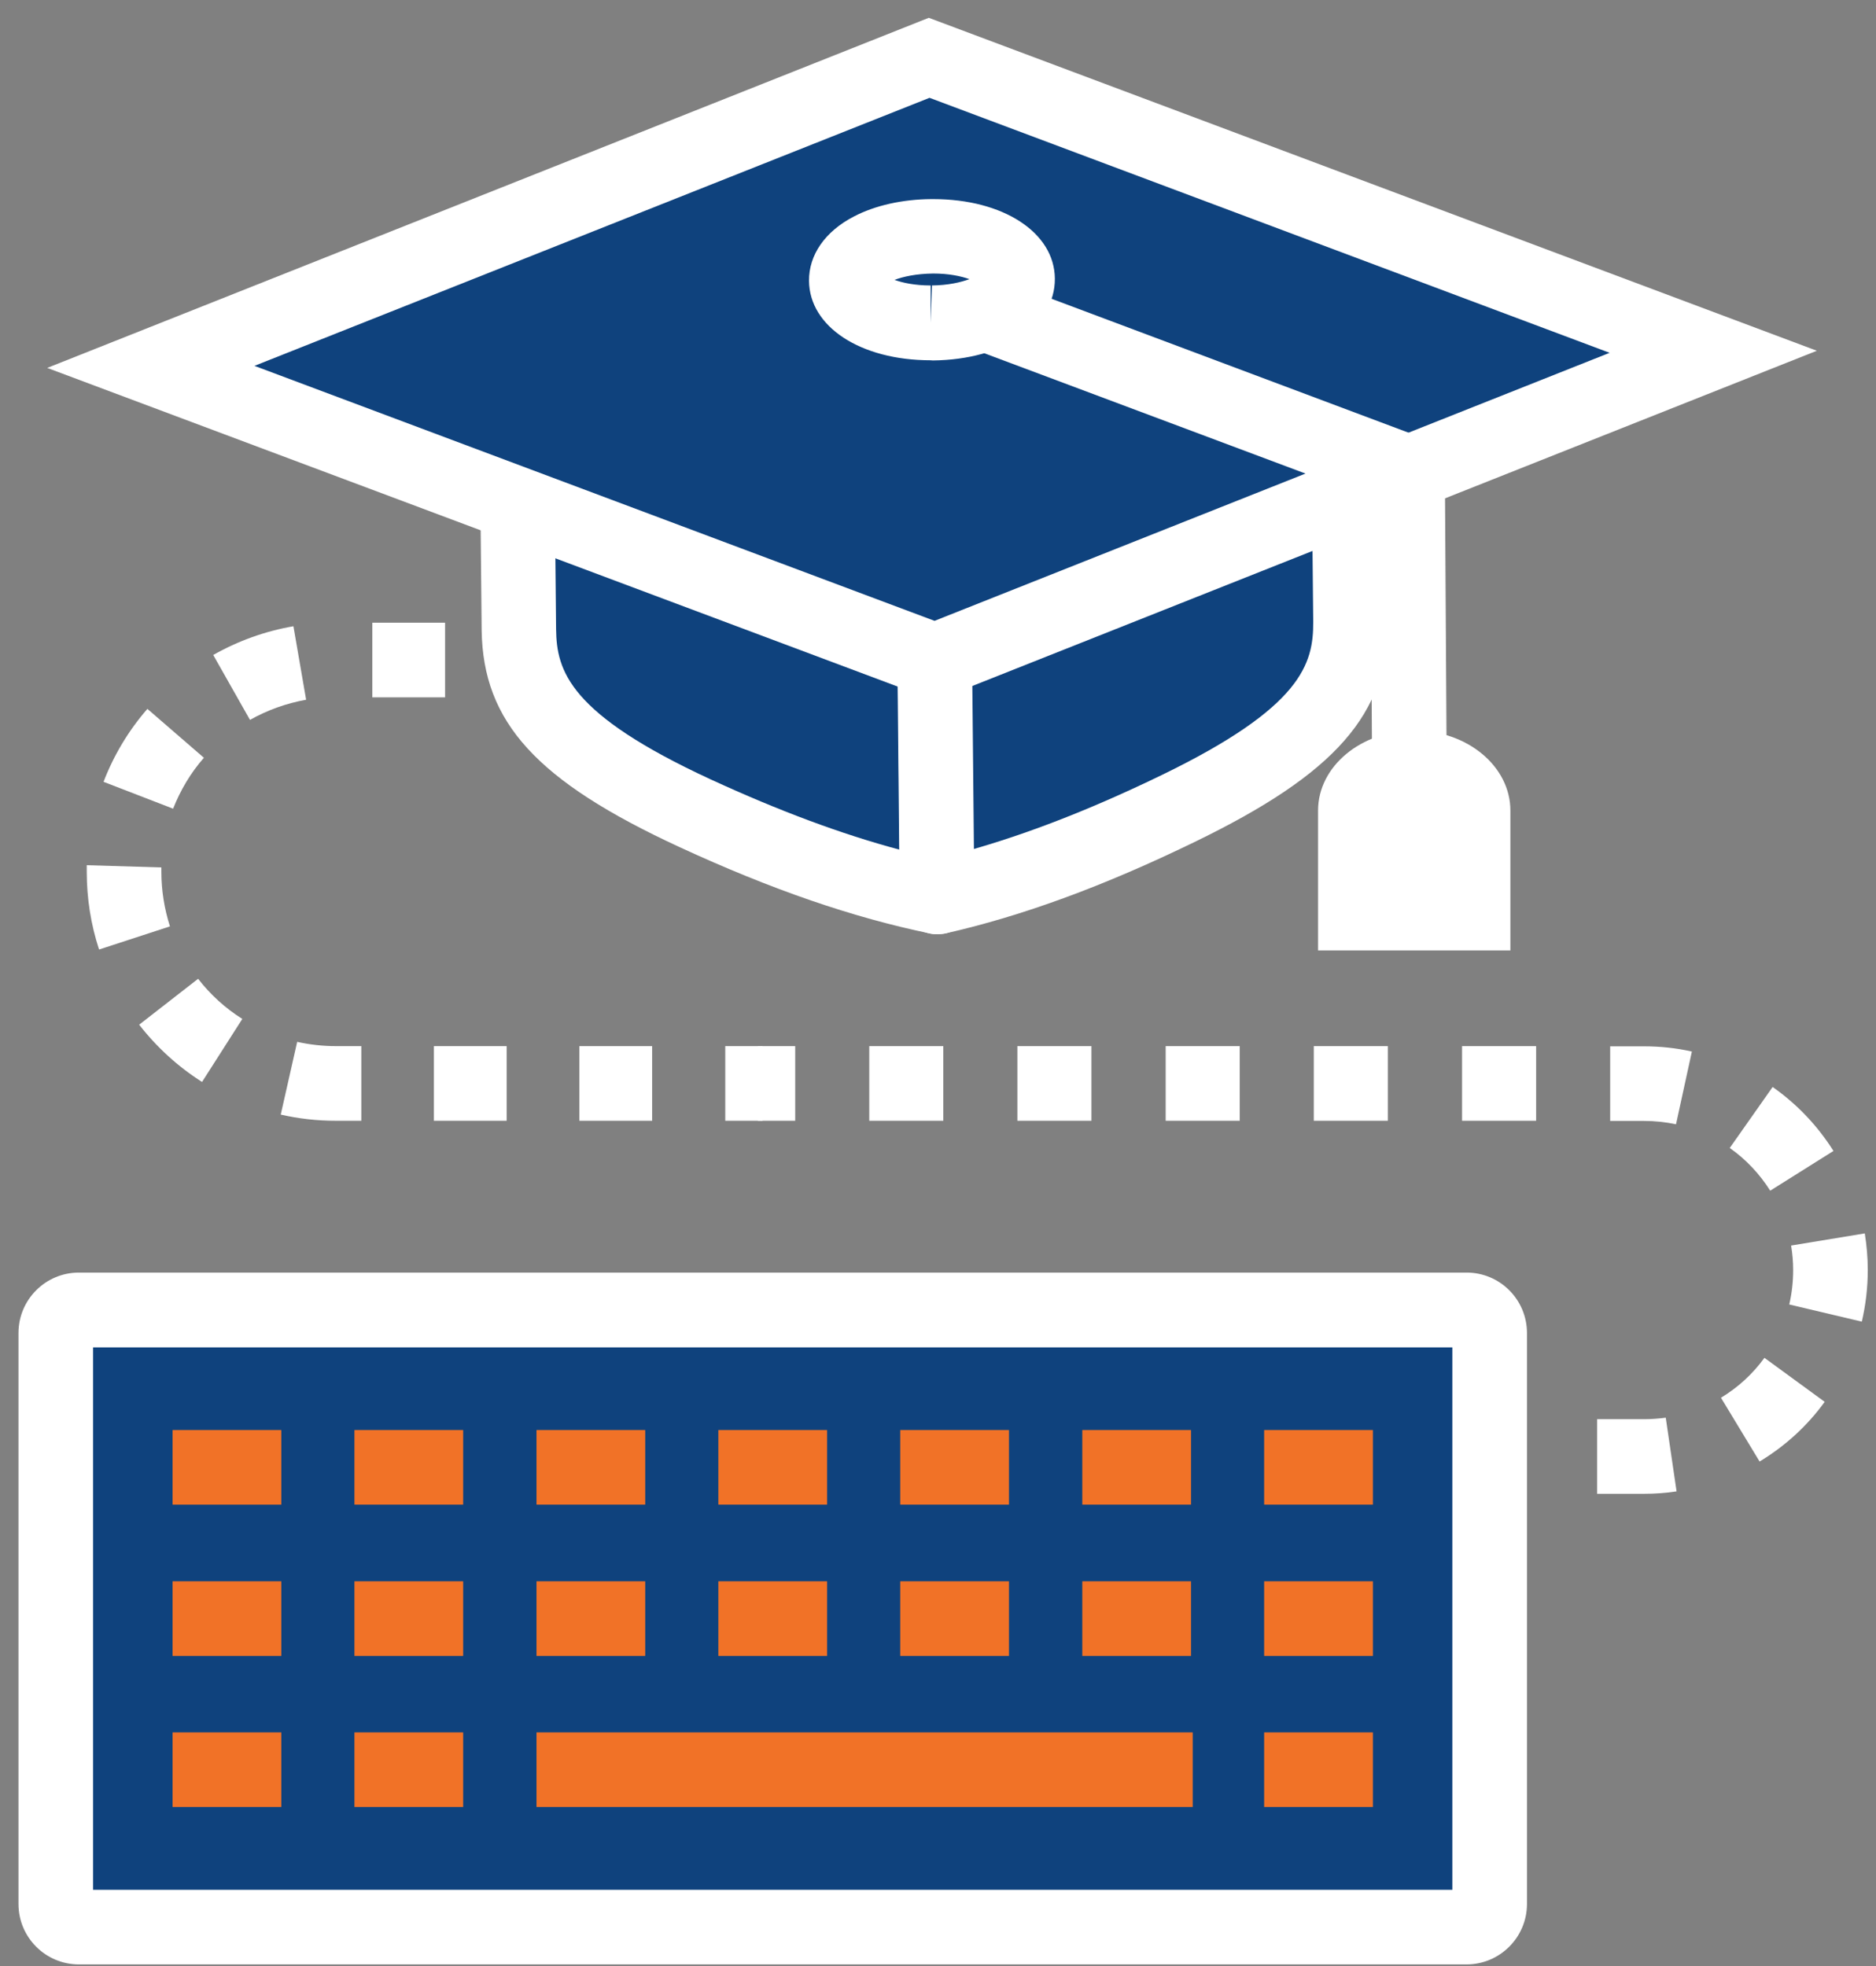 <svg width="83" height="87" viewBox="0 0 83 87" fill="none" xmlns="http://www.w3.org/2000/svg">
<rect x="0" y="0" width="83" height="87" fill="#808080" stroke="none"/>
<path d="M65.908 84.24C65.908 84.81 65.446 85.264 64.885 85.264H3.492C2.931 85.264 2.469 84.802 2.469 84.24V58.978C2.469 58.417 2.931 57.955 3.492 57.955H64.885C65.446 57.955 65.908 58.409 65.908 58.978V84.24Z" fill="#0F427D"/>
<path d="M64.885 86.914H3.492C2.015 86.914 0.818 85.718 0.818 84.24V58.978C0.818 57.501 2.015 56.304 3.492 56.304H64.885C66.362 56.304 67.558 57.501 67.558 58.978V84.24C67.558 85.718 66.353 86.914 64.885 86.914ZM4.119 83.613H64.257V59.614H4.119V83.613Z" fill="white"/>
<path d="M12.446 63.27H7.635V66.572H12.446V63.27Z" fill="#F17227"/>
<path d="M20.492 63.27H15.681V66.571H20.492V63.27Z" fill="#F17227"/>
<path d="M28.547 63.27H23.736V66.571H28.547V63.27Z" fill="#F17227"/>
<path d="M36.594 63.27H31.782V66.571H36.594V63.27Z" fill="#F17227"/>
<path d="M44.641 63.27H39.829V66.571H44.641V63.27Z" fill="#F17227"/>
<path d="M52.695 63.27H47.884V66.571H52.695V63.27Z" fill="#F17227"/>
<path d="M60.742 63.27H55.93V66.571H60.742V63.27Z" fill="#F17227"/>
<path d="M12.446 69.963H7.635V73.264H12.446V69.963Z" fill="#F17227"/>
<path d="M20.492 69.963H15.681V73.264H20.492V69.963Z" fill="#F17227"/>
<path d="M28.547 69.963H23.736V73.264H28.547V69.963Z" fill="#F17227"/>
<path d="M36.594 69.963H31.782V73.264H36.594V69.963Z" fill="#F17227"/>
<path d="M44.641 69.963H39.829V73.264H44.641V69.963Z" fill="#F17227"/>
<path d="M52.695 69.963H47.884V73.264H52.695V69.963Z" fill="#F17227"/>
<path d="M60.742 69.963H55.93V73.264H60.742V69.963Z" fill="#F17227"/>
<path d="M12.446 76.648H7.635V79.949H12.446V76.648Z" fill="#F17227"/>
<path d="M20.492 76.648H15.681V79.949H20.492V76.648Z" fill="#F17227"/>
<path d="M52.77 76.648H23.736V79.949H52.77V76.648Z" fill="#F17227"/>
<path d="M60.742 76.648H55.93V79.949H60.742V76.648Z" fill="#F17227"/>
<path d="M30.99 27.552H29.34V30.853H30.99V27.552Z" fill="white"/>
<path d="M28.853 49.587H25.634V46.285H28.853V49.587ZM22.416 49.587H19.197V46.285H22.416V49.587ZM15.986 49.587H14.856C14.031 49.587 13.214 49.496 12.421 49.314L13.148 46.096C13.7 46.219 14.278 46.285 14.856 46.285H15.986V49.587ZM8.939 47.87C7.874 47.193 6.933 46.335 6.157 45.336L8.765 43.306C9.31 44.008 9.97 44.61 10.721 45.081L8.939 47.87ZM4.383 42.011C4.02 40.905 3.838 39.749 3.838 38.569C3.838 38.47 3.838 38.371 3.838 38.28L7.14 38.379V38.577C7.14 39.403 7.272 40.211 7.519 40.987L4.383 42.011ZM7.659 35.78L4.581 34.591C5.035 33.411 5.687 32.322 6.521 31.364L9.021 33.527C8.435 34.195 7.981 34.962 7.659 35.78ZM11.06 31.851L9.434 28.979C10.54 28.352 11.736 27.923 12.982 27.708L13.544 30.96C12.669 31.117 11.835 31.414 11.06 31.851ZM26.121 30.853H22.902V27.552H26.121V30.853ZM19.692 30.853H16.473V27.552H19.692V30.853Z" fill="white"/>
<path d="M33.739 46.285H32.088V49.587H33.739V46.285Z" fill="white"/>
<path d="M35.182 46.285H33.532V49.587H35.182V46.285Z" fill="white"/>
<path d="M72.733 66.092H70.662V62.791H72.733C73.055 62.791 73.385 62.766 73.698 62.725L74.177 65.985C73.698 66.059 73.212 66.092 72.733 66.092ZM77.85 64.664L76.141 61.842C76.892 61.388 77.544 60.794 78.064 60.076L80.73 62.023C79.954 63.096 78.98 63.98 77.85 64.664ZM82.372 58.475L79.162 57.716C79.277 57.22 79.335 56.709 79.335 56.189C79.335 55.826 79.302 55.462 79.244 55.108L82.504 54.571C82.587 55.099 82.636 55.636 82.636 56.181C82.636 56.965 82.546 57.732 82.372 58.475ZM78.32 52.681C77.85 51.939 77.247 51.295 76.529 50.791L78.427 48.093C79.508 48.852 80.416 49.809 81.118 50.923L78.32 52.681ZM74.152 49.743C73.69 49.644 73.212 49.595 72.733 49.595H71.239V46.294H72.733C73.451 46.294 74.161 46.368 74.854 46.525L74.152 49.743ZM67.963 49.587H64.686V46.285H67.963V49.587ZM61.402 49.587H58.126V46.285H61.402V49.587ZM54.849 49.587H51.573V46.285H54.849V49.587ZM48.288 49.587H45.012V46.285H48.288V49.587ZM41.735 49.587H38.459V46.285H41.735V49.587Z" fill="white"/>
<path d="M67.369 62.791H65.718V66.092H67.369V62.791Z" fill="white"/>
<path d="M41.224 12.87C37.766 12.903 34.308 12.936 30.842 12.969C26.394 13.092 22.82 15.651 22.87 18.647C22.903 21.717 22.927 24.787 22.96 27.857C23.002 30.836 24.495 33.089 30.759 35.977C34.49 37.702 38.063 38.973 41.48 39.675L41.224 12.87Z" fill="#0F427D"/>
<path d="M41.48 41.334C41.372 41.334 41.257 41.325 41.15 41.301C37.741 40.599 34.118 39.353 30.066 37.48C23.744 34.558 21.368 31.959 21.31 27.882L21.219 18.663C21.153 14.702 25.362 11.467 30.801 11.318L41.207 11.219C41.216 11.219 41.216 11.219 41.224 11.219C42.132 11.219 42.866 11.945 42.874 12.853L43.13 39.667C43.139 40.162 42.916 40.641 42.528 40.954C42.231 41.202 41.859 41.334 41.48 41.334ZM39.582 14.537L30.85 14.619C27.095 14.727 24.487 16.815 24.512 18.622L24.603 27.84C24.627 29.681 25.172 31.587 31.444 34.484C34.473 35.879 37.221 36.902 39.804 37.595L39.582 14.537Z" fill="white"/>
<path d="M41.199 12.87C44.657 12.836 48.123 12.803 51.581 12.771C56.029 12.803 59.653 15.296 59.661 18.292C59.694 21.362 59.719 24.432 59.752 27.502C59.768 30.489 58.316 32.759 52.109 35.771C48.412 37.57 44.864 38.907 41.455 39.675L41.199 12.87Z" fill="#0F427D"/>
<path d="M41.455 41.334C41.084 41.334 40.729 41.21 40.432 40.979C40.044 40.665 39.813 40.203 39.804 39.7L39.549 12.886C39.54 11.978 40.275 11.227 41.183 11.219L51.565 11.12C57.028 11.161 61.295 14.314 61.311 18.292L61.402 27.494C61.419 31.579 59.1 34.228 52.827 37.265C48.817 39.213 45.218 40.533 41.818 41.301C41.703 41.317 41.579 41.334 41.455 41.334ZM42.866 14.504L43.089 37.562C45.664 36.819 48.396 35.746 51.392 34.294C57.606 31.282 58.109 29.367 58.101 27.518L58.01 18.308C58.002 16.493 55.353 14.454 51.565 14.421L42.866 14.504Z" fill="white"/>
<path d="M41.364 29.235L6.677 16.228L41.108 2.553L75.803 15.56L41.364 29.235Z" fill="#0F427D"/>
<path d="M41.381 31.001L2.089 16.278L41.092 0.788L80.383 15.519L41.381 31.001ZM11.258 16.187L41.347 27.469L71.215 15.61L41.125 4.328L11.258 16.187Z" fill="white"/>
<path d="M60.709 34.673L60.634 22.03L39.598 14.149L40.753 11.054L63.919 19.744L64.01 34.657L60.709 34.673Z" fill="white"/>
<path d="M45.012 12.333C45.02 13.398 43.336 14.264 41.24 14.289C39.152 14.306 37.452 13.464 37.436 12.407C37.427 11.351 39.111 10.476 41.199 10.46C43.295 10.435 45.003 11.277 45.012 12.333Z" fill="#0F427D"/>
<path d="M41.174 15.94C38.079 15.94 35.81 14.463 35.793 12.424C35.785 11.277 36.503 10.237 37.782 9.577C38.715 9.09 39.928 8.818 41.199 8.809H41.29C44.385 8.809 46.654 10.287 46.67 12.325C46.687 14.396 44.417 15.915 41.265 15.948L41.174 15.94ZM39.573 12.383C39.944 12.515 40.481 12.63 41.174 12.63V14.281L41.232 12.63C41.958 12.622 42.511 12.49 42.891 12.35C42.519 12.218 41.983 12.102 41.29 12.102C40.522 12.111 39.953 12.242 39.573 12.383Z" fill="white"/>
<path d="M66.824 42.052V35.862C66.824 33.906 64.918 32.322 62.574 32.322C60.222 32.322 58.315 33.906 58.315 35.862V42.052H66.824Z" fill="white"/>
</svg>
